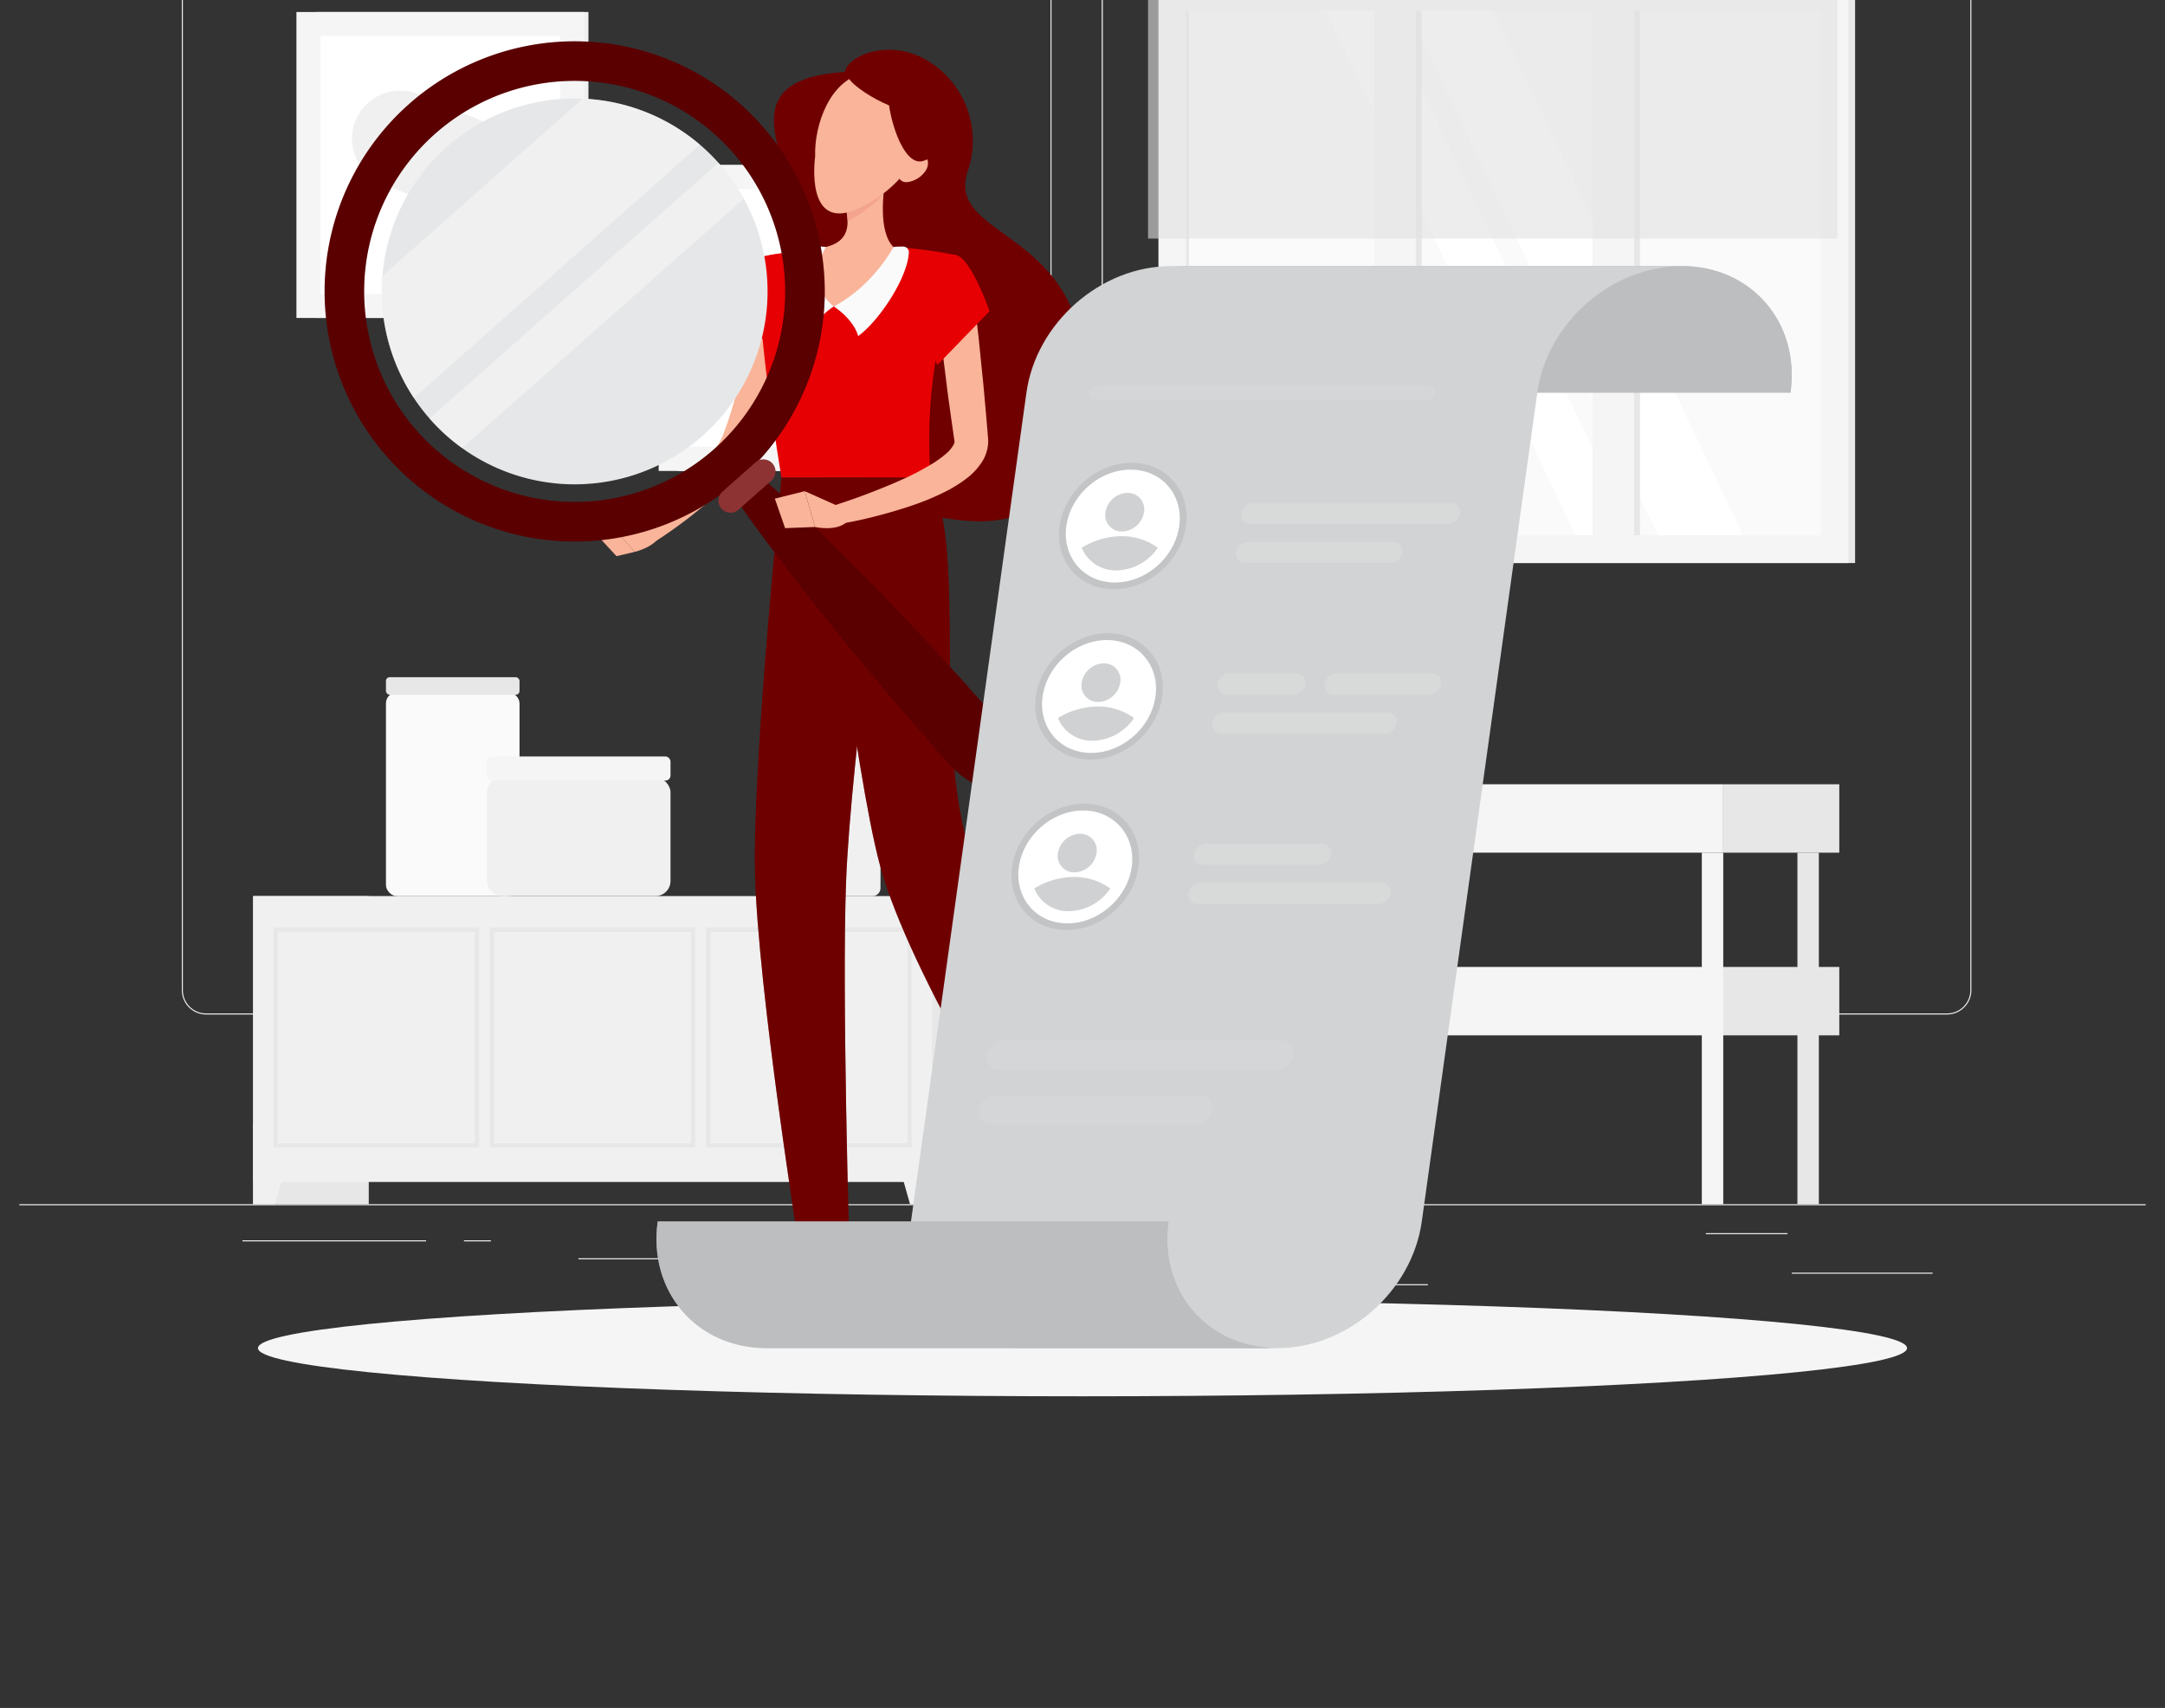  <!DOCTYPE svg PUBLIC "-//W3C//DTD SVG 1.1//EN" "http://www.w3.org/Graphics/SVG/1.1/DTD/svg11.dtd">

<svg id="b4f0651f-6a80-424a-83a5-9b33f50e25f8" data-name="Layer 1" xmlns="http://www.w3.org/2000/svg" width="865.76" height="682.89" viewBox="0 100 865.76 682.89">

<rect x="0" y="100" width="865.76" height="682.89" fill="#333333" stroke="none"/>

<defs>

<style xmlns="http://www.w3.org/1999/xhtml">*, ::after, ::before { box-sizing: border-box; }
img, svg { vertical-align: middle; }
</style>

<style xmlns="http://www.w3.org/1999/xhtml">*, body, html { -webkit-font-smoothing: antialiased; }
img, svg { max-width: 100%; }
</style>

</defs>

<rect x="7.74" y="581.47" width="850.29" height="0.43" fill="#ececec"/>

<rect x="716.5" y="608.84" width="56.33" height="0.43" fill="#ececec"/>

<rect x="556.22" y="613.46" width="14.78" height="0.43" fill="#ececec"/>

<rect x="682.16" y="593.05" width="32.64" height="0.43" fill="#ececec"/>

<rect x="96.95" y="595.91" width="73.45" height="0.43" fill="#ececec"/>

<rect x="185.54" y="595.91" width="10.77" height="0.43" fill="#ececec"/>

<rect x="231.31" y="603.09" width="159.3" height="0.43" fill="#ececec"/>

<path d="M410.8,505.63H82.42a9.72,9.72,0,0,1-9.71-9.71V34.33a9.71,9.71,0,0,1,9.71-9.71H410.8a9.71,9.71,0,0,1,9.7,9.71V495.92A9.72,9.72,0,0,1,410.8,505.63ZM82.42,25.05a9.29,9.29,0,0,0-9.28,9.28V495.92a9.29,9.29,0,0,0,9.28,9.28H410.8a9.29,9.29,0,0,0,9.28-9.28V34.33a9.29,9.29,0,0,0-9.28-9.28Z" fill="#ececec"/>

<path d="M778.63,505.63H450.25a9.73,9.73,0,0,1-9.71-9.71V34.33a9.72,9.72,0,0,1,9.71-9.71H778.63a9.72,9.72,0,0,1,9.71,9.71V495.92A9.73,9.73,0,0,1,778.63,505.63ZM450.25,25.05A9.29,9.29,0,0,0,441,34.33V495.92a9.29,9.29,0,0,0,9.28,9.28H778.63a9.29,9.29,0,0,0,9.28-9.28V34.33a9.29,9.29,0,0,0-9.28-9.28Z" fill="#ececec"/>

<rect x="101.22" y="458.27" width="46.24" height="123.19" transform="translate(248.68 1039.74) rotate(180)" fill="#e7e7e7"/>

<polygon points="110.01 581.47 101.22 581.47 101.22 548.91 119.21 548.91 110.01 581.47" fill="#f0f0f0"/>

<rect x="365.03" y="458.27" width="46.24" height="123.19" transform="translate(776.3 1039.74) rotate(180)" fill="#e7e7e7"/>

<rect x="101.22" y="458.27" width="271.47" height="114.31" transform="translate(473.92 1030.86) rotate(180)" fill="#f0f0f0"/>

<polygon points="363.91 581.47 372.7 581.47 372.7 548.91 354.71 548.91 363.91 581.47" fill="#f0f0f0"/>

<path d="M364.52,558.82H282.35v-88h82.17Zm-80.47-1.7h78.77V472.57H284.05Z" fill="#e7e7e7"/>

<path d="M278.05,558.82H195.87v-88h82.18Zm-80.48-1.7h78.78V472.57H197.57Z" fill="#e7e7e7"/>

<path d="M191.57,558.82H109.4v-88h82.17Zm-80.47-1.7h78.77V472.57H111.1Z" fill="#e7e7e7"/>

<rect x="469.38" y="93.15" width="272.44" height="231.97" transform="translate(1211.21 418.28) rotate(180)" fill="#e7e7e7"/>

<rect x="463.25" y="93.15" width="275.91" height="231.97" transform="translate(1202.41 418.28) rotate(180)" fill="#f5f5f5"/>

<rect x="496.35" y="82.19" width="209.71" height="253.9" transform="translate(810.34 -392.07) rotate(90)" fill="#fafafa"/>

<polygon points="697 313.99 597.07 104.28 563.13 104.28 663.06 313.99 697 313.99" fill="#fff"/>

<polygon points="653.44 313.99 553.51 104.28 530.14 104.28 630.07 313.99 653.44 313.99" fill="#fff"/>

<rect x="457.11" y="202.57" width="209.71" height="13.13" transform="translate(771.11 -352.83) rotate(90)" fill="#e7e7e7"/>

<rect x="544.39" y="202.57" width="209.71" height="13.13" transform="translate(858.38 -440.1) rotate(90)" fill="#e7e7e7"/>

<rect x="445.34" y="200.23" width="225.05" height="16.6" transform="translate(766.4 -349.34) rotate(90)" fill="#f5f5f5"/>

<rect x="532.62" y="200.23" width="225.05" height="16.6" transform="translate(853.67 -436.61) rotate(90)" fill="#f5f5f5"/>

<rect x="369.99" y="208.55" width="209.71" height="1.17" transform="translate(683.98 -265.7) rotate(90)" fill="#e7e7e7"/>

<path d="M458.63,78.83H753.79a1.43,1.43,0,0,1,1.42,1.42h0a1.43,1.43,0,0,1-1.42,1.42H458.63a1.43,1.43,0,0,1-1.42-1.42h0A1.43,1.43,0,0,1,458.63,78.83Z" fill="#e7e7e7"/>

<path d="M741.83,88.2h0a1.92,1.92,0,0,0,1.91-1.91V82.17a1.92,1.92,0,0,0-1.91-1.92h0a1.93,1.93,0,0,0-1.92,1.92v4.12A1.92,1.92,0,0,0,741.83,88.2Z" fill="#e7e7e7"/>

<path d="M480,88.2h0A1.92,1.92,0,0,0,482,86.29V82.17A1.92,1.92,0,0,0,480,80.25h0a1.93,1.93,0,0,0-1.92,1.92v4.12A1.92,1.92,0,0,0,480,88.2Z" fill="#e7e7e7"/>

<rect x="459.08" y="80.25" width="275.71" height="115.13" transform="translate(1193.88 275.64) rotate(180)" fill="#e1e1e1" opacity="0.6"/>

<rect x="154.34" y="376.81" width="53.41" height="81.47" rx="4.37" fill="#fafafa"/>

<rect x="154.34" y="370.77" width="53.41" height="7" rx="1.47" fill="#e7e7e7"/>

<rect x="313.34" y="399.15" width="38.76" height="59.13" rx="3.17" fill="#f0f0f0"/>

<rect x="313.34" y="394.76" width="38.76" height="5.08" rx="1.06" fill="#e7e7e7"/>

<rect x="194.74" y="410.77" width="73.39" height="47.5" rx="6" fill="#f0f0f0"/>

<rect x="194.74" y="402.47" width="73.39" height="9.62" rx="2.01" fill="#f5f5f5"/>

<rect x="488.04" y="440.93" width="8.57" height="140.54" transform="translate(984.65 1022.39) rotate(180)" fill="#e7e7e7"/>

<rect x="689.1" y="413.58" width="46.41" height="27.35" fill="#e7e7e7"/>

<rect x="458.37" y="413.58" width="230.74" height="27.35" transform="translate(1147.47 854.5) rotate(180)" fill="#f5f5f5"/>

<rect x="689.1" y="486.61" width="46.41" height="27.35" fill="#e7e7e7"/>

<rect x="458.37" y="486.61" width="230.74" height="27.35" transform="translate(1147.47 1000.57) rotate(180)" fill="#f5f5f5"/>

<rect x="718.78" y="440.93" width="8.57" height="140.54" transform="translate(1446.12 1022.39) rotate(180)" fill="#e7e7e7"/>

<rect x="680.53" y="440.93" width="8.57" height="140.54" transform="translate(1369.64 1022.39) rotate(180)" fill="#f5f5f5"/>

<rect x="458.37" y="440.93" width="8.57" height="140.54" transform="translate(925.3 1022.39) rotate(180)" fill="#f5f5f5"/>

<rect x="126.23" y="104.8" width="109.08" height="122.33" transform="translate(361.54 331.93) rotate(180)" fill="#f0f0f0"/>

<rect x="118.54" y="104.8" width="115.07" height="122.33" transform="translate(352.15 331.93) rotate(180)" fill="#f5f5f5"/>

<rect x="124.55" y="118.07" width="103.05" height="95.79" transform="translate(10.11 342.04) rotate(-90)" fill="#fff"/>

<path d="M160.19,136.26a19.22,19.22,0,0,0-7.52,37l71.31,30V161.46l-56.39-23.72A19.2,19.2,0,0,0,160.19,136.26Z" fill="#f0f0f0"/>

<rect x="271.09" y="165.96" width="109.08" height="122.33" transform="translate(651.25 454.26) rotate(180)" fill="#f0f0f0"/>

<rect x="263.39" y="165.96" width="115.07" height="122.33" transform="translate(641.86 454.26) rotate(180)" fill="#f5f5f5"/>

<rect x="269.4" y="179.23" width="103.05" height="95.79" transform="translate(93.8 548.06) rotate(-90)" fill="#fff"/>

<path d="M331.71,215.45,273,190.76V233.5l43.41,18.25a19.69,19.69,0,1,0,15.26-36.3Z" fill="#f0f0f0"/>

<ellipse id="a33fb12d-d5b3-4ea5-bcc1-31f301db81bf" data-name="&lt;Path&gt;" cx="432.88" cy="639.02" rx="329.72" ry="19.26" fill="#f5f5f5"/>

<path d="M337.77,128.79c1.63-7.16,19.49-14,34.79-3.47a37.34,37.34,0,0,1,14.46,43c-8.22,24.32,34.66,23.42,44.59,64.43,7.84,32.38.57,78.07-43.18,75.59-66.78-3.8-61-69.07-63.95-103.37S285.12,132.25,337.77,128.79Z" fill="#700000" data-secondary="true"/>

<path d="M315.71,220.37c-.29,5-.87,9.51-1.52,14.22s-1.54,9.31-2.55,13.94-2.13,9.25-3.59,13.81a123.38,123.38,0,0,1-5,13.56l-1.5,3.34c-.21.5-.61,1.24-.94,1.87s-.7,1.21-1.06,1.82a52.86,52.86,0,0,1-4.65,6.21,107.22,107.22,0,0,1-10.2,10.24,190.33,190.33,0,0,1-22.38,16.94l-4.54-5.87c3.2-3.1,6.46-6.3,9.61-9.49s6.27-6.44,9.22-9.74a124.59,124.59,0,0,0,8.25-10,45.83,45.83,0,0,0,3.19-5c.19-.39.43-.8.59-1.18s.31-.68.51-1.24l1.14-3a167.35,167.35,0,0,0,6.77-25.22c.87-4.32,1.48-8.71,2.14-13.08s1.13-8.87,1.51-13Z" fill="#f9b499"/>

<path d="M305.5,202.51c-6,1.53-10.26,26.39-10.26,26.39l23.1,15.72s9.51-29.47,4.86-36.12C318.36,201.59,314.32,200.26,305.5,202.51Z" fill="#e60004" data-primary="true"/>

<path d="M260.58,308.33,245,310.81l8.87,9.83s9.17-2.09,10.78-8Z" fill="#f9b499"/>

<polygon points="237.65 312.76 246.53 322.37 253.89 320.64 245.01 310.81 237.65 312.76" fill="#f9b499"/>

<polygon points="338.19 620.93 323.53 620.93 322.55 586.99 337.21 586.99 338.19 620.93" fill="#f9b499"/>

<polygon points="439.55 577.73 425.98 583.27 408.79 553.63 422.36 548.09 439.55 577.73" fill="#f9b499"/>

<path d="M423.43,581.24l14.15-8.41a1.16,1.16,0,0,1,1.52.26l8.27,10.24a2.35,2.35,0,0,1-.69,3.44c-5,2.85-7.54,4-13.76,7.67-3.83,2.28-12.84,10.08-18.13,13.22s-8.67-1.92-6.75-3.7a50.22,50.22,0,0,0,13.74-20.69A3.82,3.82,0,0,1,423.43,581.24Z" fill="#007cff"/>

<path d="M323,619.24H339.5a1.16,1.16,0,0,1,1.17,1l1.87,13a2.35,2.35,0,0,1-2.35,2.61c-5.74-.1-8.51-.43-15.75-.43-4.45,0-13.67.46-19.82.46s-6.48-6.09-3.92-6.64c11.49-2.47,16-5.87,19.88-9.12A3.8,3.8,0,0,1,323,619.24Z" fill="#007cff"/>

<path d="M305.5,202.51s-7,2.46,7,88.46H372c-1-24.23-1-39.17,10.55-88.89a176.11,176.11,0,0,0-25.28-3.33c-10-.48-18.22-.8-27,0C318.67,199.81,305.5,202.51,305.5,202.51Z" fill="#e60004" data-primary="true"/>

<path d="M333.41,222.54s7.74,4.77,9.77,11.85c8.39-6.15,19.81-23.28,20.26-33.52a2.24,2.24,0,0,0-2.25-2.28,30,30,0,0,0-3.88.16Z" fill="#fafafa"/>

<path d="M333.41,222.54s-7.73,4.77-9.76,11.85c-9-6.61-4-28.44,1.15-35.7a25.5,25.5,0,0,1,5.48.06Z" fill="#fafafa"/>

<path d="M354.63,168.31c-1.7,8.7-3.4,24.64,2.68,30.44,0,0-8,15.42-23.9,23.79-12.05-9.64-3.13-23.79-3.13-23.79,9.7-2.31,9.45-9.51,7.76-16.27Z" fill="#f9b499"/>

<path d="M312.51,291S301,403.88,301.91,448.58c1,46.49,18,152.53,18,152.53h19.82s-3.13-103.32-1.38-149C340.29,402.35,356.1,291,356.1,291Z" fill="#700000" data-secondary="true"/>

<path d="M312.51,291S301,403.88,301.91,448.58c1,46.49,18,152.53,18,152.53h19.82s-3.13-103.32-1.38-149C340.29,402.35,356.1,291,356.1,291Z" fill="#700000" opacity="0.4" data-secondary="true"/>

<polygon points="341.48 601.82 318.23 601.82 316.52 594.4 342.56 593.49 341.48 601.82" fill="#1a2e35"/>

<path d="M328.23,291S341.72,408.35,351.9,446c12.09,44.74,61.2,121.08,61.2,121.08l18.51-7.56s-31.72-86.92-41-110.49C370.92,398.77,387.81,323.8,372,291Z" fill="#700000" data-secondary="true"/>

<path d="M328.23,291S341.72,408.35,351.9,446c12.09,44.74,61.2,121.08,61.2,121.08l18.51-7.56s-31.72-86.92-41-110.49C370.92,398.77,387.81,323.8,372,291Z" fill="#700000" opacity="0.4" data-secondary="true"/>

<path d="M163.53,141.64a100,100,0,1,0,141.16,8.6A100,100,0,0,0,163.53,141.64ZM285.59,279.55a84.18,84.18,0,1,1,7.25-118.82A84.17,84.17,0,0,1,285.59,279.55Z" fill="#700000" data-secondary="true"/>

<path d="M163.53,141.64a100,100,0,1,0,141.16,8.6A100,100,0,0,0,163.53,141.64ZM285.59,279.55a84.18,84.18,0,1,1,7.25-118.82A84.17,84.17,0,0,1,285.59,279.55Z" opacity="0.2"/>

<path d="M225.1,293.51a77.14,77.14,0,1,1,81.7-72.3A77.15,77.15,0,0,1,225.1,293.51Z" fill="#e6e7e8"/>

<g opacity="0.5">

<path d="M234.49,139.52c-.48,0-1-.06-1.44-.07l-80.13,70.91c0,.49-.07,1-.1,1.46a76.84,76.84,0,0,0,12.67,47.28l114.4-101.25A76.82,76.82,0,0,0,234.49,139.52Z" fill="#fafafa"/>

<path d="M287.3,165.1,171.78,267.33a76.8,76.8,0,0,0,13,11.81l112.66-99.71A76.83,76.83,0,0,0,287.3,165.1Z" fill="#fafafa"/>

</g>

<path d="M303.64,290c9.92,8.73,19.41,17.84,28.77,27.07s18.52,18.63,27.57,28.13,17.93,19.15,26.73,28.87c8.27,10.2,19.53,17.74,21.21,33.76a8.1,8.1,0,0,1-9.87,8.74c-15.7-3.62-21.82-15.71-30.94-25.15q-12.86-14.9-25.4-30.05t-24.58-30.79c-8-10.41-15.91-20.93-23.37-31.84a6.65,6.65,0,0,1,9.88-8.74Z" fill="#700000" data-secondary="true"/>

<path d="M303.64,290c9.92,8.73,19.41,17.84,28.77,27.07s18.52,18.63,27.57,28.13,17.93,19.15,26.73,28.87c8.27,10.2,19.53,17.74,21.21,33.76a8.1,8.1,0,0,1-9.87,8.74c-15.7-3.62-21.82-15.71-30.94-25.15q-12.86-14.9-25.4-30.05t-24.58-30.79c-8-10.41-15.91-20.93-23.37-31.84a6.65,6.65,0,0,1,9.88-8.74Z" opacity="0.2"/>

<path d="M370.14,168.29a10.62,10.62,0,0,1-6.78,4.46c-3.67.68-5.16-2.68-3.86-6,1.17-2.95,4.48-6.87,8-6.05S372.05,165.42,370.14,168.29Z" fill="#f9b499"/>

<path d="M336.27,302.85l-14.46-6.46,4.12,14.32s9.18,2.09,13.17-2.51Z" fill="#f9b499"/>

<path d="M389.53,219.74c.67,5,1.19,10.06,1.79,15.09L392.86,250c.53,5,.94,10.09,1.41,15.13l.64,7.58.16,1.89c0,.19.08,1,.09,1.52a17.46,17.46,0,0,1-.07,1.77,16.17,16.17,0,0,1-2,6.14,25.63,25.63,0,0,1-6.82,7.45,51.31,51.31,0,0,1-7.28,4.61,102.18,102.18,0,0,1-14.81,6.21c-5,1.68-10,3.1-15,4.37s-10,2.29-15.23,3.09l-1.65-7.24c4.68-1.53,9.47-3.13,14.11-4.9S355.7,294,360.16,292a106.38,106.38,0,0,0,12.71-6.63,41,41,0,0,0,5.34-3.87,13,13,0,0,0,3.21-3.84,2.34,2.34,0,0,0,.28-1.05c0-.05,0-.09,0-.13s0,.06-.06-.38l-.27-1.88-1.08-7.53c-.68-5-1.42-10-2-15.08l-1.91-15.09c-.56-5-1.19-10.07-1.67-15.11Z" fill="#f9b499"/>

<path d="M382.59,202.08c6,1.81,13.13,22.35,13.13,22.35l-20.87,21.49s-10.71-22.09-8.2-29.8C369.26,208.09,375.79,200,382.59,202.08Z" fill="#e60004" data-primary="true"/>

<polygon points="309.85 299.36 313.95 311.17 325.93 310.71 321.81 296.39 309.85 299.36" fill="#f9b499"/>

<path d="M511.73,257c3.9-28-15.61-50.63-43.58-50.63H672.43c28,0,47.48,22.67,43.58,50.63Z" fill="#bcbec0"/>

<path d="M511.73,257c3.9-28-15.61-50.63-43.58-50.63H672.43c28,0,47.48,22.67,43.58,50.63Z" fill="#bcbec0" opacity="0.7"/>

<path d="M468.15,206.41H672.43c-28,0-53.8,22.67-57.69,50.63L568.56,588.38c-3.9,28-29.73,50.64-57.69,50.64h-103c-28,0-47.48-22.67-43.58-50.64L410.46,257C414.35,229.08,440.18,206.41,468.15,206.41Z" fill="#d1d3d4"/>

<path d="M467.29,588.38c-3.9,28,15.61,50.64,43.58,50.64H306.59c-28,0-47.48-22.67-43.58-50.64Z" fill="#bcbec0"/>

<path d="M467.29,588.38c-3.9,28,15.61,50.64,43.58,50.64H306.59c-28,0-47.48-22.67-43.58-50.64Z" fill="#bcbec0" opacity="0.7"/>

<ellipse cx="448.99" cy="310.34" rx="27.09" ry="23.57" transform="translate(-91.02 389.65) rotate(-43.01)" fill="#bcbec0" opacity="0.7"/>

<path d="M426.43,310.34a20.86,20.86,0,0,0,1.23,10.74c2.83,7,9.61,11.82,18.19,11.82s16.69-4.79,21.48-11.82a25.24,25.24,0,0,0,4.22-10.74c1.74-12.47-6.95-22.56-19.41-22.56S428.17,297.87,426.43,310.34Z" fill="#fff"/>

<path d="M432.57,319a14.62,14.62,0,0,0,14,9.06A20.4,20.4,0,0,0,463,319a24.34,24.34,0,0,0-14.58-4.61A30.54,30.54,0,0,0,432.57,319Z" fill="#bcbec0" opacity="0.7"/>

<path d="M442.06,304.79a6.55,6.55,0,0,0,6.63,7.71,9.17,9.17,0,0,0,8.79-7.71,6.56,6.56,0,0,0-6.64-7.71A9.15,9.15,0,0,0,442.06,304.79Z" fill="#bcbec0" opacity="0.7"/>

<path d="M490.54,377.63h26.69a5,5,0,0,0,4.78-4.19h0a3.57,3.57,0,0,0-3.61-4.19H491.71a5,5,0,0,0-4.77,4.19h0A3.57,3.57,0,0,0,490.54,377.63Z" fill="#e4e4e4" opacity="0.4"/>

<path d="M533.34,377.63h38.13a5,5,0,0,0,4.77-4.19h0a3.57,3.57,0,0,0-3.6-4.19H534.51a5,5,0,0,0-4.78,4.19h0A3.58,3.58,0,0,0,533.34,377.63Z" fill="#e4e4e4" opacity="0.4"/>

<path d="M488.37,393.23h65.36a5,5,0,0,0,4.78-4.19h0a3.57,3.57,0,0,0-3.61-4.19H489.54a5,5,0,0,0-4.78,4.19h0A3.57,3.57,0,0,0,488.37,393.23Z" fill="#e4e4e4" opacity="0.4"/>

<ellipse cx="439.5" cy="378.48" rx="27.09" ry="23.57" transform="translate(-140.05 401.48) rotate(-43.01)" fill="#bcbec0" opacity="0.7"/>

<path d="M416.94,378.48a20.78,20.78,0,0,0,1.22,10.75c2.83,7,9.62,11.81,18.19,11.81s16.7-4.78,21.48-11.81a25.37,25.37,0,0,0,4.23-10.75c1.73-12.46-7-22.56-19.42-22.56S418.67,366,416.94,378.48Z" fill="#fff"/>

<path d="M423.08,387.1A14.59,14.59,0,0,0,437,396.17a20.38,20.38,0,0,0,16.48-9.07,24.31,24.31,0,0,0-14.57-4.61A30.51,30.51,0,0,0,423.08,387.1Z" fill="#bcbec0" opacity="0.7"/>

<path d="M432.56,372.94a6.55,6.55,0,0,0,6.63,7.71,9.17,9.17,0,0,0,8.79-7.71,6.56,6.56,0,0,0-6.64-7.71A9.15,9.15,0,0,0,432.56,372.94Z" fill="#bcbec0" opacity="0.7"/>

<path d="M481.05,445.77h46.47a5,5,0,0,0,4.77-4.19h0a3.57,3.57,0,0,0-3.6-4.19H482.21a5,5,0,0,0-4.77,4.19h0A3.57,3.57,0,0,0,481.05,445.77Z" fill="#e4e4e4" opacity="0.4"/>

<path d="M478.87,461.37h72.45a5,5,0,0,0,4.78-4.19h0a3.57,3.57,0,0,0-3.61-4.19H480a5,5,0,0,0-4.77,4.19h0A3.56,3.56,0,0,0,478.87,461.37Z" fill="#e4e4e4" opacity="0.4"/>

<ellipse cx="430" cy="446.63" rx="27.09" ry="23.57" transform="translate(-189.09 413.32) rotate(-43.01)" fill="#bcbec0" opacity="0.7"/>

<path d="M407.44,446.63a20.75,20.75,0,0,0,1.23,10.74c2.82,7,9.61,11.82,18.18,11.82s16.7-4.79,21.48-11.82a25.12,25.12,0,0,0,4.23-10.74c1.74-12.47-7-22.56-19.42-22.56S409.18,434.16,407.44,446.63Z" fill="#fff"/>

<path d="M413.58,455.25a14.61,14.61,0,0,0,13.95,9.06A20.4,20.4,0,0,0,444,455.25a24.31,24.31,0,0,0-14.57-4.61A30.51,30.51,0,0,0,413.58,455.25Z" fill="#bcbec0" opacity="0.7"/>

<path d="M423.06,441.08a6.56,6.56,0,0,0,6.64,7.71,9.16,9.16,0,0,0,8.78-7.71,6.55,6.55,0,0,0-6.63-7.71A9.16,9.16,0,0,0,423.06,441.08Z" fill="#bcbec0" opacity="0.7"/>

<path d="M500,309.48h79.12a5,5,0,0,0,4.78-4.19h0a3.57,3.57,0,0,0-3.61-4.19H501.21a5,5,0,0,0-4.78,4.19h0A3.57,3.57,0,0,0,500,309.48Z" fill="#e4e4e4" opacity="0.4"/>

<path d="M497.87,325.08H556a5,5,0,0,0,4.77-4.19h0a3.57,3.57,0,0,0-3.61-4.19H499a5,5,0,0,0-4.77,4.19h0A3.57,3.57,0,0,0,497.87,325.08Z" fill="#e4e4e4" opacity="0.4"/>

<path d="M399.53,527.77h111a7,7,0,0,0,6.7-5.88h0a5,5,0,0,0-5.06-5.88H401.17a7,7,0,0,0-6.69,5.88h0A5,5,0,0,0,399.53,527.77Z" fill="#e4e4e4" opacity="0.2"/>

<path d="M396.49,549.64H478a7,7,0,0,0,6.7-5.88h0a5,5,0,0,0-5.06-5.88H398.12a7,7,0,0,0-6.69,5.88h0A5,5,0,0,0,396.49,549.64Z" fill="#e4e4e4" opacity="0.2"/>

<path d="M438.11,260.08H570.38a3.63,3.63,0,0,0,3.47-3h0a2.6,2.6,0,0,0-2.62-3H439a3.62,3.62,0,0,0-3.46,3h0A2.59,2.59,0,0,0,438.11,260.08Z" fill="#e4e4e4" opacity="0.2"/>

<path d="M308.48,292.15,295.32,303.8a4.83,4.83,0,0,1-6.82-.41h0a4.84,4.84,0,0,1,.41-6.83l13.17-11.65a4.83,4.83,0,0,1,6.82.42h0A4.83,4.83,0,0,1,308.48,292.15Z" fill="#700000" data-secondary="true"/>

<path d="M308.48,292.15,295.32,303.8a4.83,4.83,0,0,1-6.82-.41h0a4.84,4.84,0,0,1,.41-6.83l13.17-11.65a4.83,4.83,0,0,1,6.82.42h0A4.83,4.83,0,0,1,308.48,292.15Z" fill="#fff" opacity="0.2"/>

<path d="M338.94,188.5a16.43,16.43,0,0,0-.36-3.5l14.76-7.71S350.22,182.29,338.94,188.5Z" fill="#f4a48e"/>

<path d="M369.56,152.79c3.79-12.92-7.91-25.92-22.72-23.82-15,2.14-21.3,21.17-20.87,33.63,0,0-4.56,31.52,18.17,20.36S369.56,152.79,369.56,152.79Z" fill="#f9b499"/>

<path d="M339,130.33c.66,4.72,26.55,19.93,31.46,12s-2.15-13.88-13.17-15.4S339,130.33,339,130.33Z" fill="#700000" data-secondary="true"/>

<path d="M355.89,132.89c-3.18,4.19,3.55,34.31,13.2,31.48s9.2-12.47,2.5-21.38A25.81,25.81,0,0,0,355.89,132.89Z" fill="#700000" data-secondary="true"/>

</svg>